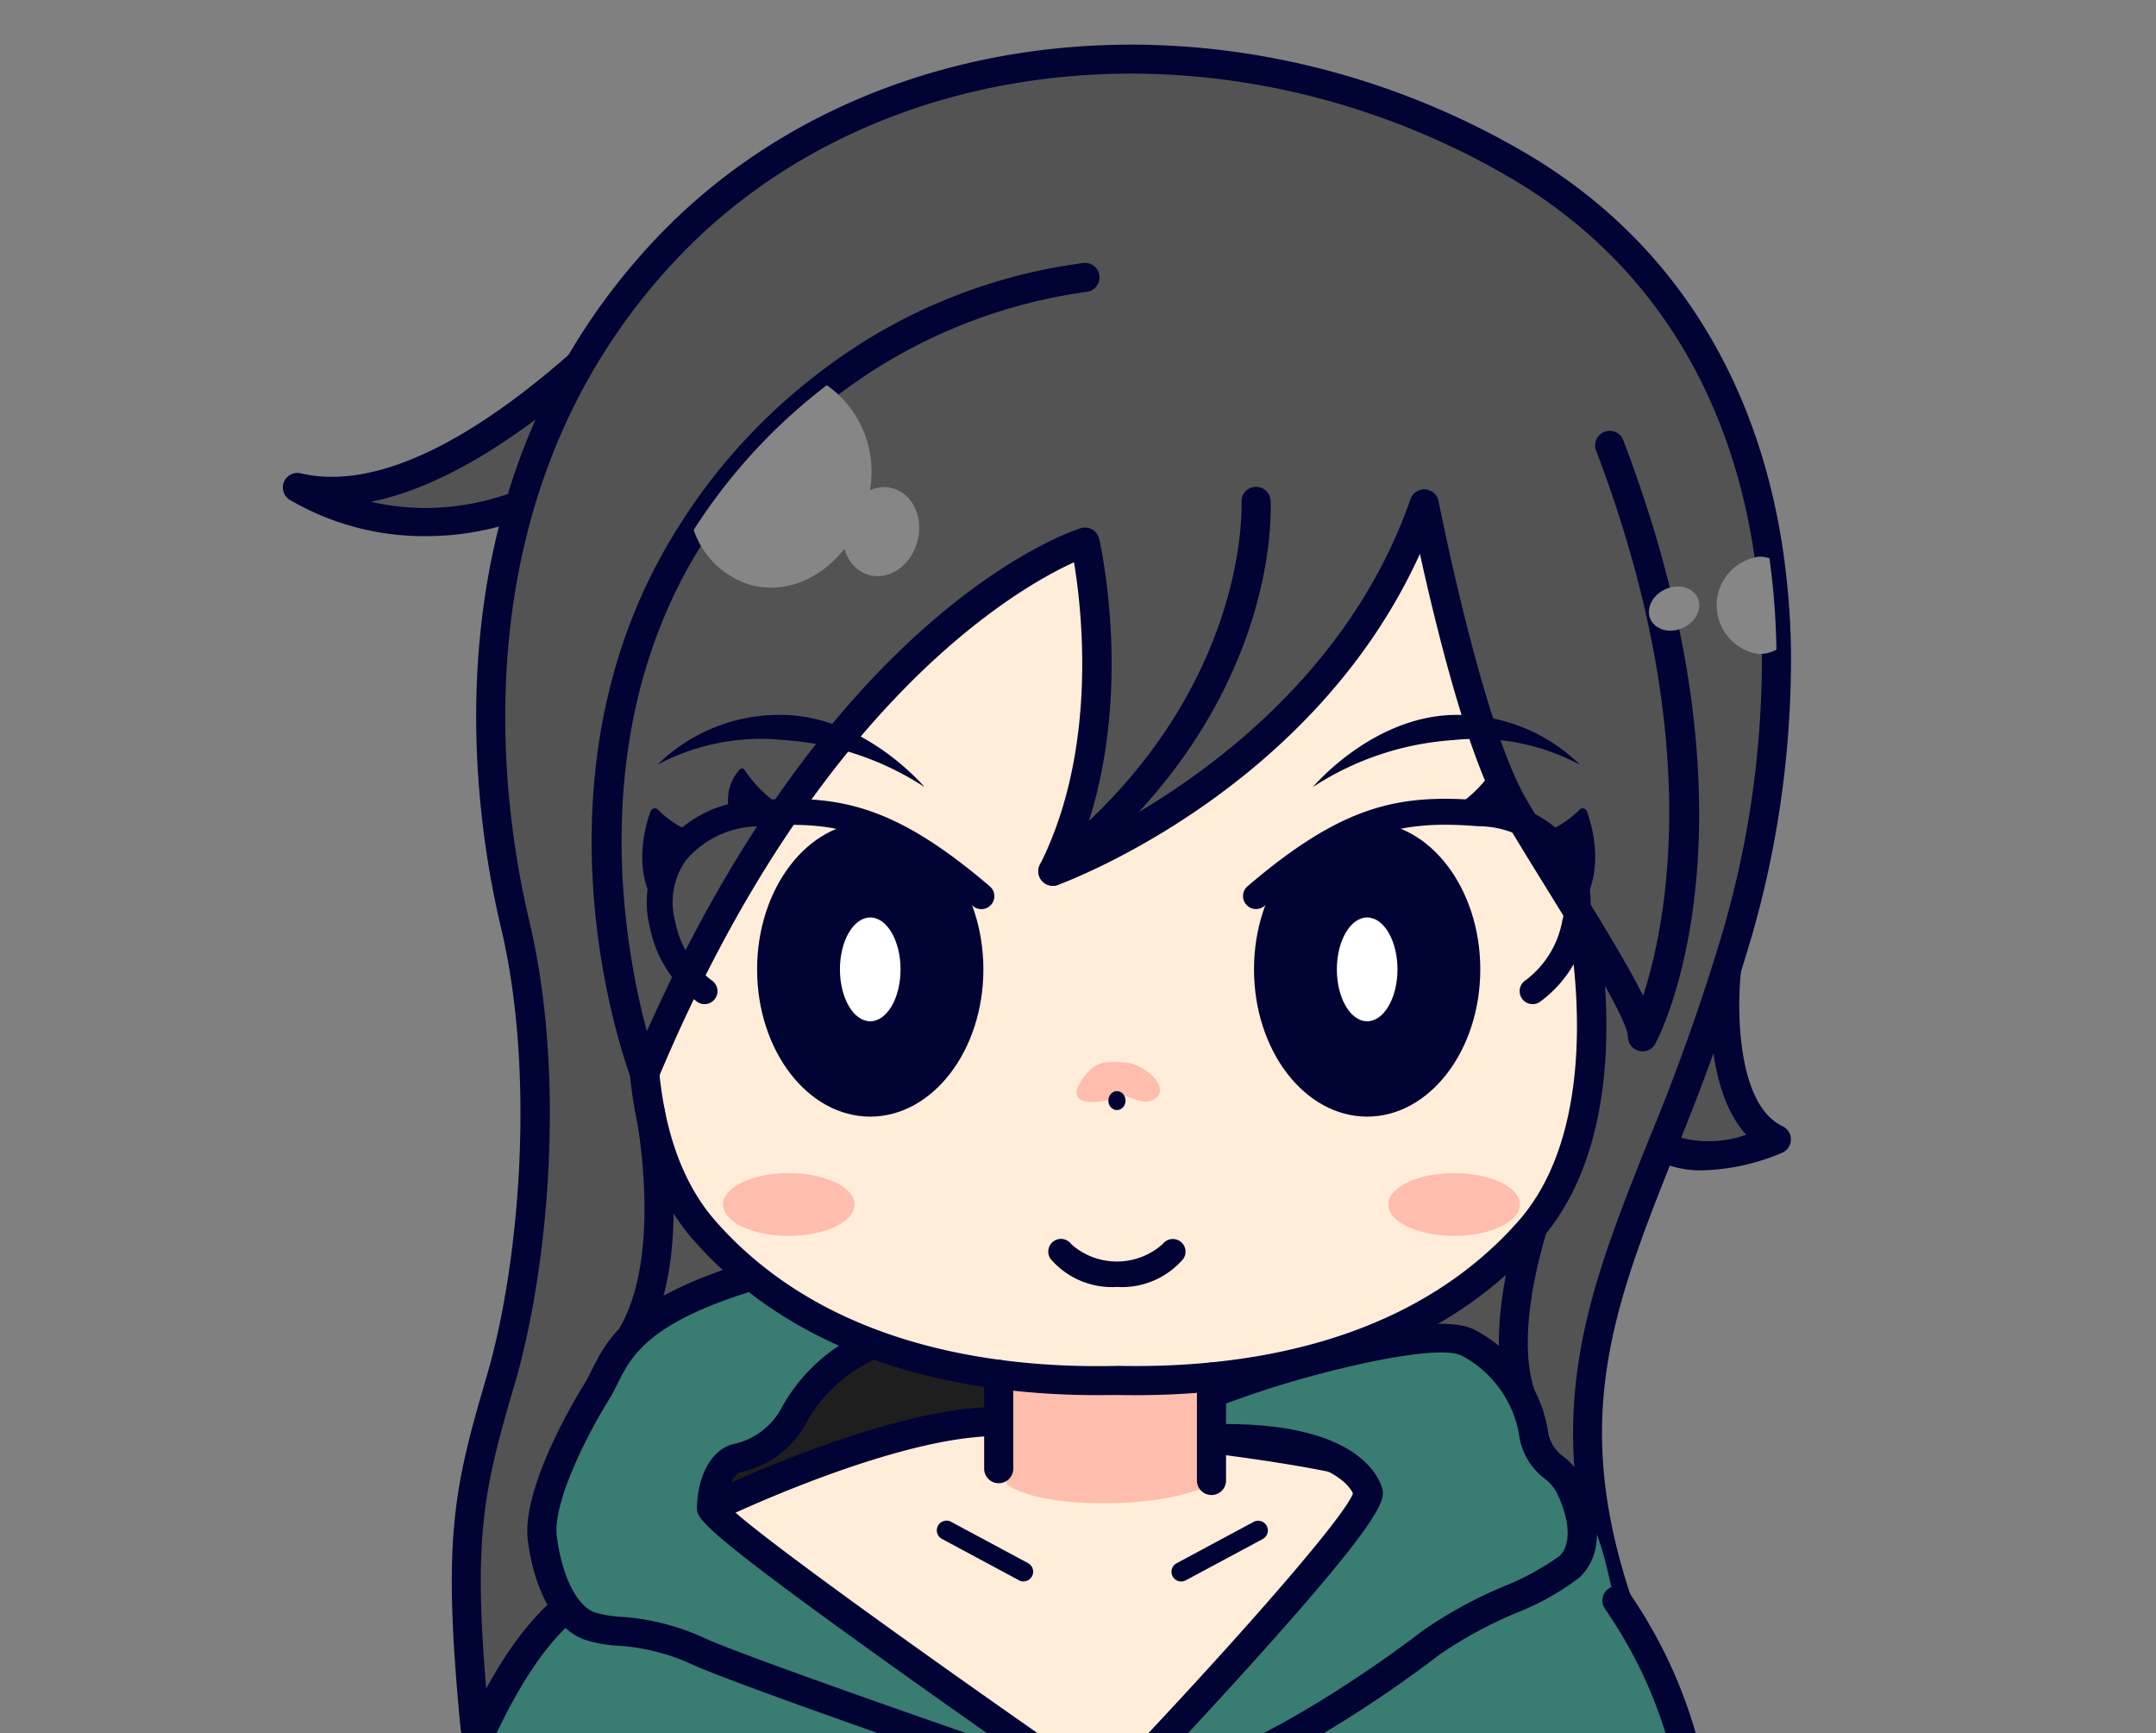 <svg xmlns="http://www.w3.org/2000/svg" xmlns:xlink="http://www.w3.org/1999/xlink" width="107" height="86" viewBox="0 0 107 86">
  <rect x="0" y="0" width="107" height="86" fill="#808080" stroke="none"/>
  <defs>
    <clipPath id="clip-path">
      <rect id="長方形_186" data-name="長方形 186" width="107" height="86" transform="translate(-7305 3943)" fill="#fff" stroke="#707070" stroke-width="1"/>
    </clipPath>
  </defs>
  <g id="マスクグループ_1" data-name="マスクグループ 1" transform="translate(7305 -3943)" clip-path="url(#clip-path)">
    <g id="グループ_747" data-name="グループ 747" transform="translate(-7448.272 3742)">
      <g id="グループ_681" data-name="グループ 681" transform="translate(223.172 248.374)">
        <path id="パス_1249" data-name="パス 1249" d="M988.465,683.754s-.807,6.883,2.471,8.44c0,0-6.8,3.063-7.483-2.707S988.465,683.754,988.465,683.754Z" transform="translate(-982.674 -683.032)" fill="#535353"/>
        <path id="パス_1250" data-name="パス 1250" d="M986.512,692.947a4.97,4.97,0,0,1-2.463-.579,4.41,4.41,0,0,1-2.092-3.575,5.683,5.683,0,0,1,1.206-4.651,6.544,6.544,0,0,1,4.527-1.888.723.723,0,0,1,.712.806c-.206,1.772-.236,6.612,2.064,7.7a.722.722,0,0,1-.013,1.31A10.807,10.807,0,0,1,986.512,692.947Zm.388-9.17a4.619,4.619,0,0,0-2.667,1.334,4.324,4.324,0,0,0-.842,3.512,3.021,3.021,0,0,0,1.369,2.488,5.508,5.508,0,0,0,3.9.068C986.857,689.21,986.813,685.485,986.9,683.777Z" transform="translate(-981.896 -682.253)" fill="#000333"/>
      </g>
      <g id="グループ_682" data-name="グループ 682" transform="translate(157.309 211.585)">
        <path id="パス_1251" data-name="パス 1251" d="M867.095,607.31s-11.887,14.91-20.55,12.88c0,0,7.978,5.414,17.118-2.978S867.095,607.31,867.095,607.31Z" transform="translate(-845.823 -606.589)" fill="#535353"/>
        <path id="パス_1252" data-name="パス 1252" d="M852.169,621.827a13.2,13.2,0,0,1-6.808-1.817.722.722,0,0,1,.57-1.3,6.789,6.789,0,0,0,1.549.174c7.969,0,18.163-12.664,18.272-12.8a.725.725,0,0,1,.749-.248,3.226,3.226,0,0,1,2.205,2.225c.536,2.17-1.258,5.166-5.333,8.906C859.247,620.755,855.306,621.826,852.169,621.827Zm-2.752-1.706c3,.693,7.755.579,12.98-4.218,4.794-4.4,5.132-6.586,4.908-7.5a1.616,1.616,0,0,0-.775-.994C864.752,609.551,856.825,618.645,849.417,620.121Z" transform="translate(-845.045 -605.811)" fill="#000333"/>
      </g>
      <g id="グループ_683" data-name="グループ 683" transform="translate(159.328 331.035)">
        <path id="パス_1253" data-name="パス 1253" d="M850.886,858.983s-.745,3.023,1.15,3.384,8.711,0,8.711,0l3.923-5.865-5.143-.993Z" transform="translate(-850.018 -854.787)" fill="#397c71"/>
        <path id="パス_1254" data-name="パス 1254" d="M854.4,862.47a21.264,21.264,0,0,1-3.275-.173,2.112,2.112,0,0,1-1.419-.947,4.852,4.852,0,0,1-.3-3.319.72.72,0,0,1,.432-.5l8.64-3.474a.715.715,0,0,1,.406-.039l5.143.993a.722.722,0,0,1,.463,1.11l-3.923,5.866a.725.725,0,0,1-.562.32C859.821,862.319,856.927,862.47,854.4,862.47Zm-3.654-3.743a3.069,3.069,0,0,0,.177,1.845.665.665,0,0,0,.473.307,60.326,60.326,0,0,0,8.177.007l3.117-4.66-3.867-.746Z" transform="translate(-849.238 -854.008)" fill="#000333"/>
      </g>
      <g id="グループ_684" data-name="グループ 684" transform="translate(164.874 333.734)">
        <path id="パス_1255" data-name="パス 1255" d="M862.615,865.42s-1.963,11.767,3.384,12.1l.927-8.6,2.931,3.993,2.536-11.808Z" transform="translate(-861.541 -860.394)" fill="#ffedd9"/>
        <path id="パス_1256" data-name="パス 1256" d="M865.221,877.47h-.046A3.729,3.729,0,0,1,862.394,876c-2.6-3.276-1.325-11.144-1.269-11.477a.721.721,0,0,1,.421-.542l9.778-4.3a.722.722,0,0,1,1,.813L869.784,872.3a.722.722,0,0,1-1.288.275l-1.83-2.494-.728,6.747A.722.722,0,0,1,865.221,877.47Zm-2.731-12.326c-.338,2.361-.692,7.785,1.035,9.959a2.365,2.365,0,0,0,1.062.788l.843-7.817a.722.722,0,0,1,1.3-.349l1.98,2.7,1.9-8.855Z" transform="translate(-860.763 -859.617)" fill="#000333"/>
      </g>
      <g id="グループ_685" data-name="グループ 685" transform="translate(165.694 203.213)">
        <path id="パス_1257" data-name="パス 1257" d="M927.025,633.406c-3.971,13.894-10.285,20.03-5.953,33.025s-23.409,23.823-23.409,23.823L864.4,672.75c-.9-9.385-.361-11.709,1.261-17.225s2.527-15.083.722-22.663-3.066-22.2,7.4-33.386,28.515-12.273,42.232-4.332c7.739,4.481,11.517,11.666,12.619,19.573a37.3,37.3,0,0,1,.346,4.538A48.719,48.719,0,0,1,927.025,633.406Z" transform="translate(-863.244 -589.233)" fill="#535353"/>
        <path id="パス_1258" data-name="パス 1258" d="M896.885,690.157a.72.72,0,0,1-.336-.083l-33.261-17.5a.721.721,0,0,1-.382-.569c-.907-9.4-.377-11.838,1.287-17.5,1.655-5.612,2.431-15.071.712-22.292-1.481-6.218-3.706-21.984,7.577-34.046,10.347-11.061,28.482-12.938,43.12-4.463,7.238,4.19,11.723,11.141,12.972,20.1a38.152,38.152,0,0,1,.354,4.626,49.722,49.722,0,0,1-1.986,14.36,106.443,106.443,0,0,1-3.739,10.523c-3.031,7.6-5.22,13.086-2.224,22.074,1.884,5.653-1.7,11.742-10.36,17.611a78.281,78.281,0,0,1-13.472,7.113A.723.723,0,0,1,896.885,690.157Zm-32.579-18.682,32.619,17.166c2.965-1.218,26.514-11.309,22.684-22.8-3.163-9.49-.773-15.481,2.252-23.066a105.038,105.038,0,0,0,3.692-10.385h0a48.243,48.243,0,0,0,1.931-13.938,36.807,36.807,0,0,0-.34-4.452c-1.185-8.5-5.426-15.088-12.266-19.048-14.063-8.142-31.45-6.375-41.343,4.2-10.805,11.551-8.653,26.734-7.227,32.725,1.861,7.814.925,17.418-.732,23.035C863.959,660.414,863.473,662.634,864.306,671.475Z" transform="translate(-862.466 -588.415)" fill="#000333"/>
      </g>
      <g id="グループ_686" data-name="グループ 686" transform="translate(176.631 264.249)">
        <path id="パス_1259" data-name="パス 1259" d="M889.129,722.536c3.485-2.91,7.309-5.99,9.678-5.787s5.448,2.944,5.584,5.482-5.922,4.331-8.46,4.8-9.2,3.756-9.238.711A7.6,7.6,0,0,1,889.129,722.536Z" transform="translate(-885.97 -716.017)" fill="#1e1e1e"/>
        <path id="パス_1260" data-name="パス 1260" d="M887.55,728.97a2.712,2.712,0,0,1-1.6-.42,1.85,1.85,0,0,1-.756-1.573,8.281,8.281,0,0,1,2.683-5.762l.013-.011c4.057-3.387,7.62-6.183,10.2-5.951,2.619.224,6.083,3.171,6.243,6.162.2,3.783-8.956,5.536-9.048,5.553a23.108,23.108,0,0,0-2.512.747A18.991,18.991,0,0,1,887.55,728.97Zm1.273-6.667a6.91,6.91,0,0,0-2.187,4.657c0,.309.106.383.15.413.774.553,3.752-.437,5.531-1.029a23.343,23.343,0,0,1,2.7-.8c3.273-.611,7.96-2.407,7.872-4.057-.117-2.183-2.963-4.633-4.924-4.8C895.774,716.514,891.594,719.989,888.823,722.3Z" transform="translate(-885.192 -715.238)" fill="#000333"/>
      </g>
      <g id="グループ_687" data-name="グループ 687" transform="translate(217.66 259.793)">
        <path id="パス_1261" data-name="パス 1261" d="M971.922,718.023a.721.721,0,0,1-.629-.368c-2.177-3.864.505-10.917.62-11.215a.722.722,0,0,1,1.347.52c-.026.066-2.553,6.716-.71,9.986a.722.722,0,0,1-.628,1.076Z" transform="translate(-970.443 -705.979)" fill="#000333"/>
      </g>
      <g id="グループ_688" data-name="グループ 688" transform="translate(169.342 275.118)">
        <path id="パス_1262" data-name="パス 1262" d="M920.177,738.322a16.218,16.218,0,0,1,3.307,1.3c.573.5,2.107,7.087,1.656,11.329s1.141,49,1.141,49,.638,6.892-4.708,7.615-39.16-2.674-39.16-2.674-11.234-7.671-11.776-15.566,1.539-33.23,1.539-33.23l5.5-14.985,9.2-2.792Z" transform="translate(-870.306 -738.081)" fill="#397c71"/>
        <path id="パス_1263" data-name="パス 1263" d="M919.017,807.652c-9.131,0-35.642-2.652-36.887-2.777a.24.24,0,0,1-.112-.04c-.463-.316-11.337-7.827-11.881-15.749-.536-7.823,1.518-33.012,1.539-33.266a.259.259,0,0,1,.014-.063l5.5-14.985a.24.24,0,0,1,.156-.147l9.2-2.792a.226.226,0,0,1,.07-.011h33.3a.232.232,0,0,1,.068.01,15.323,15.323,0,0,1,3.4,1.354c.66.577,2.195,7.239,1.737,11.536-.444,4.176,1.126,48.518,1.142,48.965a11.093,11.093,0,0,1-.359,3.61,5.346,5.346,0,0,1-4.558,4.252A19.064,19.064,0,0,1,919.017,807.652Zm-36.777-3.25c1.638.164,33.891,3.366,39.041,2.669,5.06-.684,4.507-7.288,4.5-7.354-.066-1.842-1.588-44.837-1.14-49.046.458-4.3-1.15-10.733-1.575-11.123a14.95,14.95,0,0,0-3.183-1.245H886.656L877.6,741.05l-5.448,14.842c-.085,1.042-2.061,25.5-1.536,33.161C871.126,796.478,881.429,803.835,882.239,804.4Z" transform="translate(-870.048 -737.822)" fill="#000333"/>
      </g>
      <g id="グループ_689" data-name="グループ 689" transform="translate(223.519 280.412)">
        <path id="パス_1264" data-name="パス 1264" d="M982.618,748.822" transform="translate(-982.618 -748.822)" fill="#29488e" stroke="#000333" stroke-linecap="round" stroke-linejoin="round" stroke-width="3"/>
      </g>
      <g id="グループ_690" data-name="グループ 690" transform="translate(219.888 332.118)">
        <path id="パス_1265" data-name="パス 1265" d="M989.837,862.361c.542,1.985.09,3.654-.631,4.2a15.776,15.776,0,0,1-9.094,1.58c-4.061-.632-3.52-3.612-3.52-3.612l5.414-6.765Z" transform="translate(-975.848 -857.037)" fill="#397c71"/>
        <path id="パス_1266" data-name="パス 1266" d="M981.218,868.219a13.015,13.015,0,0,1-1.994-.148,5,5,0,0,1-3.485-1.861,3.665,3.665,0,0,1-.633-2.594.725.725,0,0,1,.146-.322l5.414-6.766a.722.722,0,0,1,.929-.171l7.83,4.6a.724.724,0,0,1,.331.433c.563,2.065.187,4.152-.895,4.963A16.3,16.3,0,0,1,981.218,868.219Zm-4.7-4.19a2.218,2.218,0,0,0,.415,1.363,3.67,3.67,0,0,0,2.518,1.252A15.239,15.239,0,0,0,988,865.2c.358-.269.823-1.45.438-3.149l-7.03-4.132Z" transform="translate(-975.072 -856.259)" fill="#000333"/>
      </g>
      <g id="グループ_691" data-name="グループ 691" transform="translate(220.79 336.269)">
        <path id="パス_1267" data-name="パス 1267" d="M988,871.377s-2.105,13.822-5.759,13.957c-.969.036,1.522-8.232.985-10.183-.31-1.126-1.968,4.191-2.388,3.254-1.6-3.563-2.387-12.021-2.387-12.021Z" transform="translate(-977.725 -865.662)" fill="#ffedd9"/>
        <path id="パス_1268" data-name="パス 1268" d="M981.452,885.278a.869.869,0,0,1-.66-.3c-.481-.559-.319-1.68.307-5,.18-.959.395-2.093.538-3.092-.512,1.052-.858,1.582-1.454,1.582h-.01a.857.857,0,0,1-.777-.538c-1.627-3.63-2.414-11.9-2.447-12.25a.722.722,0,0,1,1.054-.707l9.549,4.993a.721.721,0,0,1,.379.748c-.366,2.407-2.4,14.42-6.446,14.57Zm.852-11.785c.027,0,.055,0,.083,0a.858.858,0,0,1,.752.685c.287,1.044-.059,3.076-.621,6.057-.215,1.14-.491,2.606-.555,3.414,1.848-1.179,3.669-7.8,4.461-12.654l-7.893-4.127a55.7,55.7,0,0,0,1.785,9.42c.119-.242.237-.492.331-.69C981.3,874.216,981.642,873.493,982.3,873.493Z" transform="translate(-976.946 -864.884)" fill="#000333"/>
      </g>
      <g id="グループ_692" data-name="グループ 692" transform="translate(213.296 294.466)">
        <path id="パス_1269" data-name="パス 1269" d="M961.376,778.023" transform="translate(-961.376 -778.023)" fill="#29488e" stroke="#000333" stroke-linecap="round" stroke-linejoin="round" stroke-width="3"/>
      </g>
      <g id="グループ_693" data-name="グループ 693" transform="translate(211.224 279.69)">
        <path id="パス_1270" data-name="パス 1270" d="M970.144,748.822c4.557,6.632,4.287,12.859,4.693,20.033s0,15.521,9.836,30.14c0,0,.136,1.985-2.368,4.151s-1.963,3.249-3.407,3.249-8.753-.361-8.753-.361l-11.574-7.4V772.645l1.35-9.769" transform="translate(-957.848 -748.1)" fill="#397c71"/>
        <path id="パス_1271" data-name="パス 1271" d="M978.119,806.338c-1.445,0-8.49-.347-8.789-.362a.712.712,0,0,1-.353-.113l-11.574-7.4a.722.722,0,0,1-.333-.608V771.866a.745.745,0,0,1,.007-.1l1.35-9.769a.722.722,0,1,1,1.43.2l-1.344,9.72V797.46l11.079,7.083c1.162.057,7.246.35,8.526.35.376,0,.391-.011.781-.606a10.7,10.7,0,0,1,2.153-2.467,5.371,5.371,0,0,0,2.113-3.394c-9.035-13.5-9.426-21.85-9.741-28.565-.028-.59-.055-1.171-.088-1.744-.047-.837-.086-1.661-.123-2.474-.285-6.171-.533-11.5-4.443-17.191a.722.722,0,1,1,1.19-.818c4.144,6.031,4.412,11.816,4.7,17.942.038.809.076,1.627.123,2.459.033.578.06,1.163.088,1.758.325,6.909.691,14.74,9.626,28.019a.723.723,0,0,1,.121.354c.006.1.129,2.372-2.616,4.746a9.271,9.271,0,0,0-1.89,2.166A2.123,2.123,0,0,1,978.119,806.338Z" transform="translate(-957.07 -747.322)" fill="#000333"/>
      </g>
      <g id="グループ_694" data-name="グループ 694" transform="translate(155.345 278.607)">
        <path id="パス_1272" data-name="パス 1272" d="M869.184,759.11l-1.545,9.254v23.552s-10.422,8.663-11.708,9.678-7.918,1.15-9.34.88-4.129-5.008-4.129-5.008c3.113-2.843,5.685-11.37,6.227-22.2s4.369-23.409,9.094-27.267l6.57-1.429,3.9,4.738" transform="translate(-841.74 -745.85)" fill="#397c71"/>
        <path id="パス_1273" data-name="パス 1273" d="M848.152,802.534a16.932,16.932,0,0,1-2.475-.129c-1.622-.308-3.946-4.18-4.62-5.359a.722.722,0,0,1,.14-.891c3.075-2.808,5.484-11.529,5.992-21.7.516-10.325,4.158-23.543,9.358-27.789a.722.722,0,0,1,.3-.146l6.57-1.429a.721.721,0,0,1,.711.247l3.9,4.738a.722.722,0,0,1-1.115.917l-3.617-4.4-5.966,1.3c-4.256,3.649-8.144,15.519-8.7,26.635-.513,10.247-2.864,18.857-6.043,22.28,1.3,2.178,2.816,4.078,3.359,4.182,2.552.487,8.17-.274,8.757-.737,1.151-.909,9.813-8.1,11.434-9.45V767.586a.771.771,0,0,1,.01-.119l1.545-9.254a.722.722,0,0,1,1.424.238l-1.535,9.2v23.492a.721.721,0,0,1-.26.555c-.426.354-10.445,8.68-11.723,9.69C854.486,802.261,850.762,802.534,848.152,802.534Z" transform="translate(-840.962 -745.072)" fill="#000333"/>
      </g>
      <g id="グループ_695" data-name="グループ 695" transform="translate(172.024 340.883)">
        <path id="パス_1274" data-name="パス 1274" d="M877.833,875.435c-1.6,1.286-3.091,5.754.5,7.107s3.587.406,10.49,1.557,18.815.947,24.5.609,14.687-.27,15.533-3.045-.089-4.568-1.659-4.517-22.2-1.71-22.2-1.71l-24.432-.473Z" transform="translate(-875.878 -874.725)" fill="#397c71"/>
        <path id="パス_1275" data-name="パス 1275" d="M903.27,884.96a99.349,99.349,0,0,1-14.748-.879,48.911,48.911,0,0,0-6.054-.677,12.2,12.2,0,0,1-4.481-.892,3.389,3.389,0,0,1-2.315-2.731,5.7,5.7,0,0,1,1.753-4.789.238.238,0,0,1,.11-.049l2.73-.473,24.477.469c.222.018,20.658,1.772,22.186,1.711a1.948,1.948,0,0,1,1.639.773,4.59,4.59,0,0,1,.257,4.054c-.771,2.528-7.3,2.823-13.056,3.083-.945.042-1.855.083-2.693.133C910.5,884.846,906.984,884.96,903.27,884.96Zm-25.591-9.554a5.276,5.276,0,0,0-1.532,4.3,2.908,2.908,0,0,0,2.01,2.356,11.692,11.692,0,0,0,4.337.862,49.3,49.3,0,0,1,6.107.682c6.687,1.115,18.283.973,24.446.606.84-.05,1.752-.091,2.7-.134,5.041-.228,11.945-.539,12.617-2.742a4.143,4.143,0,0,0-.179-3.622,1.41,1.41,0,0,0-1.241-.584c-1.554.048-21.384-1.64-22.227-1.712l-24.416-.472Z" transform="translate(-875.62 -874.47)" fill="#000333"/>
      </g>
      <g id="グループ_696" data-name="グループ 696" transform="translate(170.792 307.8)">
        <path id="パス_1276" data-name="パス 1276" d="M881.739,814.824c0,5.023.438,9.54-1.948,9.54s-6.694-4.517-6.694-9.54c0-2.013-.2-5.355.329-6.861.787-2.252,2.563-2.233,3.993-2.233C879.8,805.73,881.739,809.8,881.739,814.824Z" transform="translate(-873.06 -805.73)" fill="#236c60"/>
      </g>
      <g id="グループ_697" data-name="グループ 697" transform="translate(214.549 311.514)">
        <path id="パス_1277" data-name="パス 1277" d="M972.622,822.545c0,5.022-1.935,9.094-4.321,9.094s-4.321-4.072-4.321-9.094,1.935-9.094,4.321-9.094c1.638,0,3.588-.229,4.321,2.6C972.957,817.341,972.622,820.969,972.622,822.545Z" transform="translate(-963.979 -813.447)" fill="#236c60"/>
      </g>
      <g id="グループ_698" data-name="グループ 698" transform="translate(177.859 270.807)">
        <path id="パス_1278" data-name="パス 1278" d="M889.244,734.645s8.885-4.32,14.256-4.28,17.643,1.529,19,2.566-9.94,16.848-14.276,15.846-17.939-9.8-17.939-9.8Z" transform="translate(-888.522 -729.642)" fill="#ffedd9"/>
        <path id="パス_1279" data-name="パス 1279" d="M907.82,748.762a2.4,2.4,0,0,1-.541-.059c-4.408-1.019-17.609-9.536-18.169-9.9a.725.725,0,0,1-.31-.438l-1.038-4.331a.722.722,0,0,1,.387-.817c.367-.179,9.017-4.354,14.5-4.354h.078c4.911.036,17.779,1.449,19.431,2.715.712.546.333,1.627-.131,2.612C920.2,738.055,912.219,748.762,907.82,748.762Zm-17.683-11.013c1.842,1.179,13.614,8.657,17.468,9.547.363.086,1.458.068,3.786-1.892,4.6-3.872,9.388-11.2,9.7-12.782-1.872-.856-12.953-2.272-18.376-2.312h-.069c-4.413,0-11.388,3.063-13.342,3.963Z" transform="translate(-887.744 -728.864)" fill="#000333"/>
      </g>
      <g id="グループ_699" data-name="グループ 699" transform="translate(170.438 288.624)">
        <path id="パス_1280" data-name="パス 1280" d="M919.921,768.11c4.331,2.3,6.724,10.227,3.692,19.973-.51,1.641-1.454,1.207-2.573,5.617-.577,2.274.673,5.945,1.624,9.867.894,3.687,4.069,9.661,4.1,9.738a7.811,7.811,0,0,1-.766,8.036c-1.622,2.387-14.077,2.354-24.41,2.488s-22.018-2.488-22.018-2.488-4.466-1.03-5.51-6.694,1.535-5.891,3.4-11.661c1.233-3.8,1.853-7.362.576-11.772-.662-2.286.045.49-1.4-3.142-2.014-5.066-2.943-18.692,3.375-20.687" transform="translate(-873.099 -766.663)" fill="#397c71"/>
        <path id="パス_1281" data-name="パス 1281" d="M900.047,823.779a115.036,115.036,0,0,1-21.409-2.511c-.205-.048-4.945-1.207-6.062-7.269a9.2,9.2,0,0,1,1.364-7.509A22.229,22.229,0,0,0,876,801.986c1.222-3.771,1.787-7.144.569-11.349-.042-.147-.154-.532-.223-.743a7.276,7.276,0,0,1-1.153-2.333c-1.633-4.108-2.448-12.919-.066-17.935a6.547,6.547,0,0,1,3.894-3.707.722.722,0,0,1,.435,1.377,5.169,5.169,0,0,0-3.025,2.95c-2.182,4.6-1.4,13.009.1,16.782a16.23,16.23,0,0,0,.769,1.757c.282.17.374.488.653,1.451a19.582,19.582,0,0,1-.583,12.195A23.745,23.745,0,0,1,875.2,807.2a7.769,7.769,0,0,0-1.2,6.534c.948,5.14,4.923,6.114,4.963,6.123.112.025,11.738,2.6,21.846,2.47l2.218-.027c8.571-.1,20.31-.238,21.605-2.145a7.063,7.063,0,0,0,.7-7.344l-.039-.073a54.558,54.558,0,0,1-4.1-9.782c-.189-.78-.39-1.549-.586-2.3-.829-3.174-1.544-5.916-1.037-7.915a10.922,10.922,0,0,1,1.979-4.572,3.122,3.122,0,0,0,.6-1.082c3.008-9.67.523-17.069-3.341-19.121a.722.722,0,0,1,.677-1.276c2.407,1.278,4.173,4.005,4.974,7.678a26.075,26.075,0,0,1-.931,13.147,4.534,4.534,0,0,1-.833,1.524,9.585,9.585,0,0,0-1.73,4.057c-.416,1.639.288,4.338,1.034,7.2.2.758.4,1.536.592,2.324a53.268,53.268,0,0,0,3.981,9.458c.052.1.079.158.083.166a8.491,8.491,0,0,1-.834,8.726c-1.6,2.353-10.058,2.627-22.781,2.776l-2.215.027C900.566,823.777,900.306,823.779,900.047,823.779Z" transform="translate(-872.324 -765.886)" fill="#000333"/>
      </g>
      <g id="グループ_700" data-name="グループ 700" transform="translate(197.621 266.675)">
        <path id="パス_1282" data-name="パス 1282" d="M930.306,744.444s13.219-13.806,12.814-15.07-2.527-2.707-7.49-2.617l-1.783-1.624a29.14,29.14,0,0,1,3.283-1.252c2.693-.932,9.193-2.718,10.93-1.906a6.2,6.2,0,0,1,3.271,4.421c.271,1.715,1.263,1.624,1.8,2.707s1.083,2.952,0,4-4.873,2.224-6.858,3.758S935.811,744.624,930.306,744.444Z" transform="translate(-929.584 -721.052)" fill="#397c71"/>
        <path id="パス_1283" data-name="パス 1283" d="M929.76,744.4c-.086,0-.17,0-.255,0a.722.722,0,0,1-.5-1.22c5.852-6.113,12.057-13.084,12.6-14.475-.391-.833-2.187-2.08-6.74-1.991a.721.721,0,0,1-.5-.189l-1.782-1.624a.722.722,0,0,1,.141-1.168,28.861,28.861,0,0,1,3.392-1.3c.089-.03,8.966-3.047,11.472-1.877a6.945,6.945,0,0,1,3.678,4.962,1.868,1.868,0,0,0,.792,1.363,3.543,3.543,0,0,1,.946,1.134c.371.743,1.459,3.289-.143,4.843a12.9,12.9,0,0,1-3.178,1.783,21.251,21.251,0,0,0-3.741,2.028C944.252,737.968,935.632,744.4,929.76,744.4Zm5.542-19.139c6.233,0,7.489,2.378,7.728,3.122.178.556.38,1.185-6.406,8.712-1.983,2.2-4,4.359-5.269,5.7,5.467-1.012,12.8-6.577,13.7-7.275a22.123,22.123,0,0,1,4.018-2.2,13.284,13.284,0,0,0,2.779-1.509c.715-.693.37-2.136-.143-3.161a2.164,2.164,0,0,0-.6-.689,3.271,3.271,0,0,1-1.271-2.228,5.5,5.5,0,0,0-2.864-3.88c-1.263-.591-6.9.728-10.388,1.934-1.009.349-1.713.609-2.2.8l.737.673Zm6.333,3.349Z" transform="translate(-928.806 -720.279)" fill="#000333"/>
      </g>
      <g id="グループ_701" data-name="グループ 701" transform="translate(169.444 263.583)">
        <path id="パス_1284" data-name="パス 1284" d="M882.175,715.353c-6.695,2.031-6.785,4.286-7.687,5.73s-2.978,5.234-2.707,7.31,1.083,3.88,2.346,4.331,2.617,0,5.414,1.263,19.977,7.129,19.977,7.129-19.345-13.355-19.345-14.258.361-2.166,1.173-2.436a4.32,4.32,0,0,0,2.978-2.256,7.9,7.9,0,0,1,3.924-3.425c.858-.185-2.611-3.388-2.611-3.388Z" transform="translate(-871.035 -714.632)" fill="#397c71"/>
        <path id="パス_1285" data-name="パス 1285" d="M898.74,741.061a.73.73,0,0,1-.233-.038c-.7-.24-17.243-5.892-20.04-7.155a10.205,10.205,0,0,0-3.7-.941,6.647,6.647,0,0,1-1.664-.3c-1.43-.511-2.484-2.349-2.819-4.918-.345-2.645,2.487-7.267,2.811-7.786.119-.191.232-.416.35-.655.748-1.508,1.773-3.573,7.74-5.383a.718.718,0,0,1,.209-.031h3.462a.723.723,0,0,1,.49.191c3.226,2.98,3.038,3.669,2.948,4a.87.87,0,0,1-.675.624,7.432,7.432,0,0,0-3.408,2.994A4.88,4.88,0,0,1,880.9,724.3l-.1.033c-.326.109-.626.822-.673,1.557,1.275,1.406,12.224,9.162,19.027,13.858a.722.722,0,0,1-.41,1.316ZM881.506,715.3c-5.28,1.619-6.1,3.278-6.764,4.612-.135.271-.262.527-.419.779-1,1.6-2.831,5.087-2.6,6.833.256,1.96.991,3.43,1.874,3.745a5.39,5.39,0,0,0,1.313.222,11.756,11.756,0,0,1,4.155,1.063c1.793.81,9.718,3.585,15.014,5.418-1.616-1.132-3.526-2.477-5.426-3.834-9.975-7.119-9.975-7.532-9.975-8.054,0-1.236.521-2.74,1.667-3.122l.1-.034a3.538,3.538,0,0,0,2.435-1.812,8.659,8.659,0,0,1,3.778-3.607,21.876,21.876,0,0,0-2.082-2.209Zm-1.466,10.487" transform="translate(-870.258 -713.854)" fill="#000333"/>
      </g>
      <g id="グループ_702" data-name="グループ 702" transform="translate(193.224 269.324)">
        <path id="パス_1286" data-name="パス 1286" d="M929.842,731.1s-1.633.948-5.367.948-4.8-.948-4.8-.948v-5.312h10.172Z" transform="translate(-919.67 -725.784)" fill="#ffbdad"/>
      </g>
      <g id="グループ_703" data-name="グループ 703" transform="translate(174.417 218.5)">
        <path id="パス_1287" data-name="パス 1287" d="M928.589,648.309s2.51,10.588-2.46,16.222c-4.894,5.548-12.519,7.6-20.46,7.42-7.941.18-15.566-1.872-20.46-7.42-4.971-5.634-2.461-16.222-2.461-16.222s15.838-25.718,21.771-26.44,22.536-.722,24.07,26.44" transform="translate(-881.382 -620.958)" fill="#ffedd9"/>
        <path id="パス_1288" data-name="パス 1288" d="M903.9,671.9c-6.249,0-14.49-1.406-20.021-7.675-5.158-5.847-2.727-16.419-2.621-16.866a.7.7,0,0,1,.088-.212c1.64-2.663,16.2-26.036,22.3-26.778,4.353-.528,10.646-.237,15.9,4.159,5.339,4.467,8.358,12.169,8.974,22.9.226.99,2.373,11.124-2.636,16.8-5.82,6.6-14.646,7.8-21.018,7.665Q904.389,671.9,903.9,671.9Zm.964-1.454c6.105.139,14.482-1,19.935-7.176,4.67-5.292,2.324-15.476,2.3-15.579a.728.728,0,0,1-.018-.125c-.584-10.344-3.431-17.723-8.462-21.932-4.859-4.064-10.731-4.327-14.8-3.832-1.267.154-4.59,2.072-12.607,13.19-4.312,5.979-8.044,11.957-8.572,12.809-.24,1.119-2.077,10.481,2.324,15.469C890.413,669.456,898.794,670.588,904.862,670.451Z" transform="translate(-880.591 -620.179)" fill="#000333"/>
      </g>
      <g id="グループ_704" data-name="グループ 704" transform="translate(195.297 262.471)">
        <path id="パス_1289" data-name="パス 1289" d="M927.384,713.925a4.011,4.011,0,0,1-3.291-1.388.63.63,0,0,1,1.028-.73,3.412,3.412,0,0,0,4.531-.007.634.634,0,0,1,.878-.132.626.626,0,0,1,.144.869A4.01,4.01,0,0,1,927.384,713.925Z" transform="translate(-923.977 -711.543)" fill="#000333"/>
      </g>
      <g id="グループ_705" data-name="グループ 705" transform="translate(189.766 276.45)">
        <path id="パス_1290" data-name="パス 1290" d="M916.794,743.607a.477.477,0,0,1-.227-.057l-3.829-2.055a.481.481,0,0,1,.455-.848l3.828,2.055a.481.481,0,0,1-.228.9Z" transform="translate(-912.485 -740.59)" fill="#000333"/>
      </g>
      <g id="グループ_706" data-name="グループ 706" transform="translate(201.404 276.45)">
        <path id="パス_1291" data-name="パス 1291" d="M937.147,743.607a.481.481,0,0,1-.229-.9l3.829-2.055a.481.481,0,0,1,.455.848l-3.829,2.055A.476.476,0,0,1,937.147,743.607Z" transform="translate(-936.665 -740.59)" fill="#000333"/>
      </g>
      <g id="グループ_707" data-name="グループ 707" transform="translate(194.909 289.217)">
        <path id="パス_1292" data-name="パス 1292" d="M928.355,777.619a6.346,6.346,0,0,1-2-.371c-1.563-.528-3.332-1.641-3.177-3.044a29.737,29.737,0,0,1,.862-3.816c.8-2.8,1.123-3.01,1.339-3.147a.777.777,0,0,1,.5-.122l2.158.045a.722.722,0,0,1,.657.458c.662,1.684,2.738,7.315,1.69,9.063A2.213,2.213,0,0,1,928.355,777.619Zm-2.191-9.048a31.566,31.566,0,0,0-1.549,5.793c-.025.222.7,1.007,2.2,1.516,1.283.433,2.175.314,2.326.063.435-.726-.468-4.286-1.623-7.345Zm-.575-.045h0Zm0,0h0Zm0,0h0Z" transform="translate(-923.17 -767.117)" fill="#000333"/>
      </g>
      <g id="グループ_708" data-name="グループ 708" transform="translate(197.492 291.867)">
        <path id="パス_1293" data-name="パス 1293" d="M929.389,772.64c.679-.138,1.274.609,1.309,1.878s.169,2.335-1.117,2.014a1.447,1.447,0,0,1-.981-1.923C928.667,774.18,928.723,772.776,929.389,772.64Z" transform="translate(-928.538 -772.624)" fill="#000333"/>
      </g>
      <g id="グループ_709" data-name="グループ 709" transform="translate(195.231 297.384)">
        <path id="パス_1294" data-name="パス 1294" d="M924.6,833.183a.722.722,0,0,1-.72-.686c-.143-2.889.14-15.2.327-23.354.059-2.57.108-4.7.13-5.946.09-5.093.622-18.284.628-18.417a.722.722,0,1,1,1.442.058c0,.133-.537,13.308-.626,18.385-.022,1.245-.071,3.379-.13,5.954-.187,8.128-.469,20.412-.329,23.249a.722.722,0,0,1-.685.757Z" transform="translate(-923.839 -784.086)" fill="#000333"/>
      </g>
      <g id="グループ_710" data-name="グループ 710" transform="translate(198.945 298.247)">
        <path id="パス_1295" data-name="パス 1295" d="M932.284,834.113a.722.722,0,0,1-.722-.716c-.022-2.471.028-8.039.086-14.485.113-12.716.268-30.132-.076-32.192a.722.722,0,1,1,1.424-.238c.365,2.185.215,18.962.1,32.443-.058,6.44-.107,12-.086,14.459a.722.722,0,0,1-.715.729Z" transform="translate(-931.557 -785.88)" fill="#000333"/>
      </g>
      <g id="グループ_711" data-name="グループ 711" transform="translate(172.629 214.041)">
        <path id="パス_1296" data-name="パス 1296" d="M928.214,620.763c7.219,18.952,1.622,29.329,1.622,29.329,0-1.444-4.149-7.58-6.406-11.454s-4.423-14.987-4.423-14.987c-4.6,13.177-18.433,18.231-18.433,18.231,3.682-7.311,1.593-16.334,1.593-16.334s-12.451,3.893-21.854,26.354c0,0-5.385-14.173,2.06-26.354.125-.2.25-.4.38-.6v0a28.044,28.044,0,0,1,6.608-7.181,26.761,26.761,0,0,1,12.807-5.342" transform="translate(-877.683 -611.695)" fill="#535353"/>
        <path id="パス_1297" data-name="パス 1297" d="M879.507,651.844H879.5a.723.723,0,0,1-.663-.465c-.225-.592-5.424-14.646,2.119-26.987.12-.194.238-.385.36-.572.009-.017.018-.033.028-.049a28.85,28.85,0,0,1,6.777-7.364,27.261,27.261,0,0,1,13.189-5.487.714.714,0,0,1,.775.663.722.722,0,0,1-.663.776,26.321,26.321,0,0,0-12.426,5.2,27.412,27.412,0,0,0-6.407,6.949c-.011.02-.023.04-.035.059-.126.191-.247.387-.369.584-5.628,9.207-3.681,19.731-2.561,23.891,9.313-20.927,21.019-24.8,21.526-24.959a.721.721,0,0,1,.919.526c.081.35,1.809,8.044-.889,15.094,3.752-1.8,12.849-7.056,16.344-17.065a.714.714,0,0,1,.734-.482.723.723,0,0,1,.657.582c.021.11,2.168,11.037,4.338,14.762.634,1.089,1.407,2.339,2.226,3.661,1.633,2.639,2.872,4.675,3.586,6.121,1.181-3.619,3.043-12.94-2.326-27.036a.722.722,0,1,1,1.349-.514c7.254,19.042,1.818,29.493,1.583,29.928a.722.722,0,0,1-1.357-.343c0-.829-2.444-4.781-4.062-7.4-.824-1.331-1.6-2.589-2.246-3.695-1.666-2.859-3.244-9.355-4.017-12.868-5.3,11.681-17.423,16.228-17.967,16.427a.722.722,0,0,1-.893-1c2.886-5.73,2.087-12.646,1.693-15.009-2.808,1.278-12.827,6.962-20.644,25.633A.722.722,0,0,1,879.507,651.844Zm50.245-2.531h0Z" transform="translate(-876.877 -610.915)" fill="#000333"/>
      </g>
      <g id="グループ_712" data-name="グループ 712" transform="translate(197.114 214.765)">
        <path id="パス_1298" data-name="パス 1298" d="M927.752,612.418" transform="translate(-927.752 -612.418)" fill="#333" stroke="#000333" stroke-linecap="round" stroke-linejoin="round" stroke-width="3"/>
      </g>
      <g id="グループ_713" data-name="グループ 713" transform="translate(192.115 268.467)">
        <path id="パス_1299" data-name="パス 1299" d="M918.087,730.127a.722.722,0,0,1-.722-.722v-4.681a.722.722,0,1,1,1.444,0v4.681A.722.722,0,0,1,918.087,730.127Z" transform="translate(-917.365 -724.002)" fill="#000333"/>
      </g>
      <g id="グループ_714" data-name="グループ 714" transform="translate(202.675 268.602)">
        <path id="パス_1300" data-name="パス 1300" d="M940.028,730.86a.722.722,0,0,1-.722-.722v-5.132a.722.722,0,0,1,1.444,0v5.132A.722.722,0,0,1,940.028,730.86Z" transform="translate(-939.306 -724.284)" fill="#000333"/>
      </g>
      <g id="グループ_715" data-name="グループ 715" transform="translate(196.699 253.693)">
        <path id="パス_1301" data-name="パス 1301" d="M929.026,695.034c-1.539.506-2.612.28-1.926-.768s1.174-.988,2.166-.942,2.258,1.215,1.574,1.757S929.6,694.847,929.026,695.034Z" transform="translate(-926.889 -693.304)" fill="#ffbdad"/>
      </g>
      <g id="グループ_716" data-name="グループ 716" transform="translate(198.278 255.138)">
        <ellipse id="楕円形_37" data-name="楕円形 37" cx="0.426" cy="0.47" rx="0.426" ry="0.47" transform="translate(0)" fill="#000333"/>
      </g>
      <g id="グループ_717" data-name="グループ 717" transform="translate(203.514 325.528)">
        <path id="パス_1302" data-name="パス 1302" d="M958.144,850.345a1.628,1.628,0,0,1-.688.885c-1.713.9-4.2-.582-6.632.14a17.8,17.8,0,0,1-8.571,0c-2.575-.679-1.04-3.34,4.827-4.692s5.318-4.707,7.984-4.018a3.636,3.636,0,0,1,1.617.91,22.252,22.252,0,0,0,1.261,6.309C958.009,850.032,958.077,850.186,958.144,850.345Z" transform="translate(-941.049 -842.567)" fill="#236c60"/>
      </g>
      <g id="グループ_718" data-name="グループ 718" transform="translate(204.414 308.009)">
        <path id="パス_1303" data-name="パス 1303" d="M950.005,813.76c-3.2.581-7.58-3.452-7.038-5.888s11.979-2.233,12.724.406S951.494,813.49,950.005,813.76Z" transform="translate(-942.921 -806.165)" fill="#236c60"/>
      </g>
      <g id="グループ_719" data-name="グループ 719" transform="translate(177.957 308.009)">
        <path id="パス_1304" data-name="パス 1304" d="M893.708,813.76c3.2.581,7.58-3.452,7.039-5.888s-11.979-2.233-12.724.406S892.219,813.49,893.708,813.76Z" transform="translate(-887.947 -806.165)" fill="#236c60"/>
      </g>
      <g id="グループ_728" data-name="グループ 728" transform="translate(204.963 236.47)">
        <g id="グループ_726" data-name="グループ 726" transform="translate(0 0)">
          <g id="グループ_720" data-name="グループ 720" transform="translate(3.467)">
            <path id="パス_1305" data-name="パス 1305" d="M964.514,659.989a8.64,8.64,0,0,0-6.371-2.465c-4.006.145-6.878,3.574-6.878,3.574a14.5,14.5,0,0,1,6.948-2.328A10.955,10.955,0,0,1,964.514,659.989Z" transform="translate(-951.265 -657.519)" fill="#000333"/>
          </g>
          <g id="グループ_724" data-name="グループ 724" transform="translate(0 2.657)">
            <g id="グループ_721" data-name="グループ 721" transform="translate(0 1.512)">
              <path id="パス_1306" data-name="パス 1306" d="M958.439,676.365a.645.645,0,0,1-.334-1.2,4.759,4.759,0,0,0,1.8-2.938,3.61,3.61,0,0,0-.533-3,4.787,4.787,0,0,0-3.642-1.69c-3.778-.3-6.206.2-10.607,3.956a.644.644,0,1,1-.836-.98c4.72-4.027,7.486-4.58,11.545-4.26a5.916,5.916,0,0,1,4.581,2.214,4.944,4.944,0,0,1,.748,4.052,6.013,6.013,0,0,1-2.388,3.748A.643.643,0,0,1,958.439,676.365Z" transform="translate(-944.061 -666.182)" fill="#000333"/>
            </g>
            <g id="グループ_722" data-name="グループ 722" transform="translate(10.19)">
              <path id="パス_1307" data-name="パス 1307" d="M965.233,665.165a6.551,6.551,0,0,0,2.194-2.031.146.146,0,0,1,.253-.034,2.232,2.232,0,0,1,.4,2.381Z" transform="translate(-965.233 -663.041)" fill="#000333"/>
            </g>
            <g id="グループ_723" data-name="グループ 723" transform="translate(14.84 1.984)">
              <path id="パス_1308" data-name="パス 1308" d="M974.9,668.407a5.048,5.048,0,0,0,1.825-1.15.227.227,0,0,1,.4.054c.338.959.9,3.213-.46,4.972Z" transform="translate(-974.896 -667.163)" fill="#000333"/>
            </g>
          </g>
          <g id="グループ_725" data-name="グループ 725" transform="translate(0.544 5.319)">
            <ellipse id="楕円形_38" data-name="楕円形 38" cx="4.893" cy="6.585" rx="4.893" ry="6.585" transform="translate(0.722 0.722)" fill="#000333"/>
            <path id="パス_1309" data-name="パス 1309" d="M950.805,683.185c-3.1,0-5.615-3.278-5.615-7.307s2.519-7.307,5.615-7.307,5.615,3.278,5.615,7.307S953.9,683.185,950.805,683.185Zm0-13.171c-2.3,0-4.172,2.63-4.172,5.863s1.872,5.863,4.172,5.863,4.172-2.63,4.172-5.863S953.106,670.015,950.805,670.015Z" transform="translate(-945.19 -668.571)" fill="#000333"/>
          </g>
        </g>
        <g id="グループ_727" data-name="グループ 727" transform="translate(4.656 10.052)">
          <ellipse id="楕円形_39" data-name="楕円形 39" cx="1.504" cy="2.575" rx="1.504" ry="2.575" fill="#fff"/>
        </g>
      </g>
      <g id="グループ_736" data-name="グループ 736" transform="translate(175.15 236.47)">
        <g id="グループ_729" data-name="グループ 729" transform="translate(0.753 0)">
          <path id="パス_1310" data-name="パス 1310" d="M883.679,659.989a8.642,8.642,0,0,1,6.372-2.465c4.005.145,6.878,3.574,6.878,3.574a14.5,14.5,0,0,0-6.948-2.328A10.956,10.956,0,0,0,883.679,659.989Z" transform="translate(-883.679 -657.519)" fill="#000333"/>
        </g>
        <g id="グループ_733" data-name="グループ 733" transform="translate(0 2.657)">
          <g id="グループ_730" data-name="グループ 730" transform="translate(0.226 1.512)">
            <path id="パス_1311" data-name="パス 1311" d="M885.447,676.365a.631.631,0,0,1-.331-.093,6.011,6.011,0,0,1-2.388-3.747,4.942,4.942,0,0,1,.748-4.053,5.914,5.914,0,0,1,4.581-2.214c4.062-.319,6.825.234,11.545,4.26a.644.644,0,1,1-.836.98c-4.4-3.754-6.83-4.256-10.607-3.956a4.786,4.786,0,0,0-3.643,1.69,3.611,3.611,0,0,0-.533,3,4.761,4.761,0,0,0,1.8,2.94.645.645,0,0,1-.34,1.193Z" transform="translate(-882.584 -666.182)" fill="#000333"/>
          </g>
          <g id="グループ_731" data-name="グループ 731" transform="translate(4.219)">
            <path id="パス_1312" data-name="パス 1312" d="M893.941,665.165a6.552,6.552,0,0,1-2.194-2.031.147.147,0,0,0-.254-.034,2.233,2.233,0,0,0-.4,2.381Z" transform="translate(-890.881 -663.041)" fill="#000333"/>
          </g>
          <g id="グループ_732" data-name="グループ 732" transform="translate(0 1.984)">
            <path id="パス_1313" data-name="パス 1313" d="M884.743,668.407a5.048,5.048,0,0,1-1.824-1.15.227.227,0,0,0-.4.054c-.339.959-.9,3.213.461,4.972Z" transform="translate(-882.114 -667.163)" fill="#000333"/>
          </g>
        </g>
        <g id="グループ_734" data-name="グループ 734" transform="translate(5.695 5.319)">
          <ellipse id="楕円形_40" data-name="楕円形 40" cx="4.893" cy="6.585" rx="4.893" ry="6.585" transform="translate(0.722 0.722)" fill="#000333"/>
          <path id="パス_1314" data-name="パス 1314" d="M899.563,683.185c-3.1,0-5.615-3.278-5.615-7.307s2.519-7.307,5.615-7.307,5.615,3.278,5.615,7.307S902.659,683.185,899.563,683.185Zm0-13.171c-2.3,0-4.172,2.63-4.172,5.863s1.872,5.863,4.172,5.863,4.172-2.63,4.172-5.863S901.863,670.015,899.563,670.015Z" transform="translate(-893.947 -668.571)" fill="#000333"/>
        </g>
        <g id="グループ_735" data-name="グループ 735" transform="translate(9.807 10.052)">
          <ellipse id="楕円形_41" data-name="楕円形 41" cx="1.504" cy="2.575" rx="1.504" ry="2.575" fill="#fff"/>
        </g>
      </g>
      <g id="グループ_737" data-name="グループ 737" transform="translate(177.699 220.107)">
        <path id="パス_1315" data-name="パス 1315" d="M895.988,629.423c-.76,2.859-3.33,4.659-5.732,4.014a4.257,4.257,0,0,1-2.844-2.734v0a28.042,28.042,0,0,1,6.608-7.181A5.257,5.257,0,0,1,895.988,629.423Z" transform="translate(-887.412 -623.518)" fill="#868686"/>
      </g>
      <g id="グループ_738" data-name="グループ 738" transform="translate(184.6 224.739)">
        <ellipse id="楕円形_42" data-name="楕円形 42" cx="2.231" cy="1.877" rx="2.231" ry="1.877" transform="translate(0 4.311) rotate(-75.057)" fill="#868686"/>
      </g>
      <g id="グループ_739" data-name="グループ 739" transform="translate(228.469 228.62)">
        <path id="パス_1316" data-name="パス 1316" d="M995.867,645.823a1.834,1.834,0,0,1-.866.217,2.44,2.44,0,0,1,0-4.832,1.7,1.7,0,0,1,.52.077A37.311,37.311,0,0,1,995.867,645.823Z" transform="translate(-992.902 -641.208)" fill="#868686"/>
      </g>
      <g id="グループ_740" data-name="グループ 740" transform="translate(224.752 229.71)">
        <ellipse id="楕円形_43" data-name="楕円形 43" cx="1.286" cy="1.053" rx="1.286" ry="1.053" transform="translate(0 1.05) rotate(-24.108)" fill="#868686"/>
      </g>
      <g id="グループ_741" data-name="グループ 741" transform="translate(173.843 255.355)">
        <path id="パス_1317" data-name="パス 1317" d="M880.12,709.517a.722.722,0,0,1-.615-1.1c2.291-3.735.88-10.72.865-10.791a.722.722,0,0,1,1.414-.294c.064.309,1.543,7.614-1.049,11.839A.721.721,0,0,1,880.12,709.517Z" transform="translate(-879.399 -696.759)" fill="#000333"/>
      </g>
      <g id="グループ_742" data-name="グループ 742" transform="translate(194.801 225.141)">
        <path id="パス_1318" data-name="パス 1318" d="M923.669,653.786a.722.722,0,0,1-.445-1.291c10.252-7.993,9.813-17.654,9.808-17.751a.722.722,0,0,1,1.441-.088c.027.424.52,10.494-10.361,18.977A.719.719,0,0,1,923.669,653.786Z" transform="translate(-922.947 -633.979)" fill="#000333"/>
      </g>
      <g id="グループ_743" data-name="グループ 743" transform="translate(223.16 223.11)">
        <path id="パス_1319" data-name="パス 1319" d="M981.872,629.758" transform="translate(-981.872 -629.758)" fill="#333" stroke="#000333" stroke-linecap="round" stroke-linejoin="round" stroke-width="3"/>
      </g>
      <g id="グループ_744" data-name="グループ 744" transform="translate(222.462 344.21)">
        <path id="パス_1320" data-name="パス 1320" d="M980.42,881.384" transform="translate(-980.42 -881.384)" fill="#29488e" stroke="#000333" stroke-linecap="round" stroke-linejoin="round" stroke-width="1"/>
      </g>
      <g id="グループ_745" data-name="グループ 745" transform="translate(179.153 259.205)">
        <ellipse id="楕円形_44" data-name="楕円形 44" cx="3.263" cy="1.558" rx="3.263" ry="1.558" transform="translate(0)" fill="#ffbdad"/>
      </g>
      <g id="グループ_746" data-name="グループ 746" transform="translate(212.173 259.205)">
        <ellipse id="楕円形_45" data-name="楕円形 45" cx="3.263" cy="1.558" rx="3.263" ry="1.558" transform="translate(0)" fill="#ffbdad"/>
      </g>
    </g>
  </g>
</svg>
